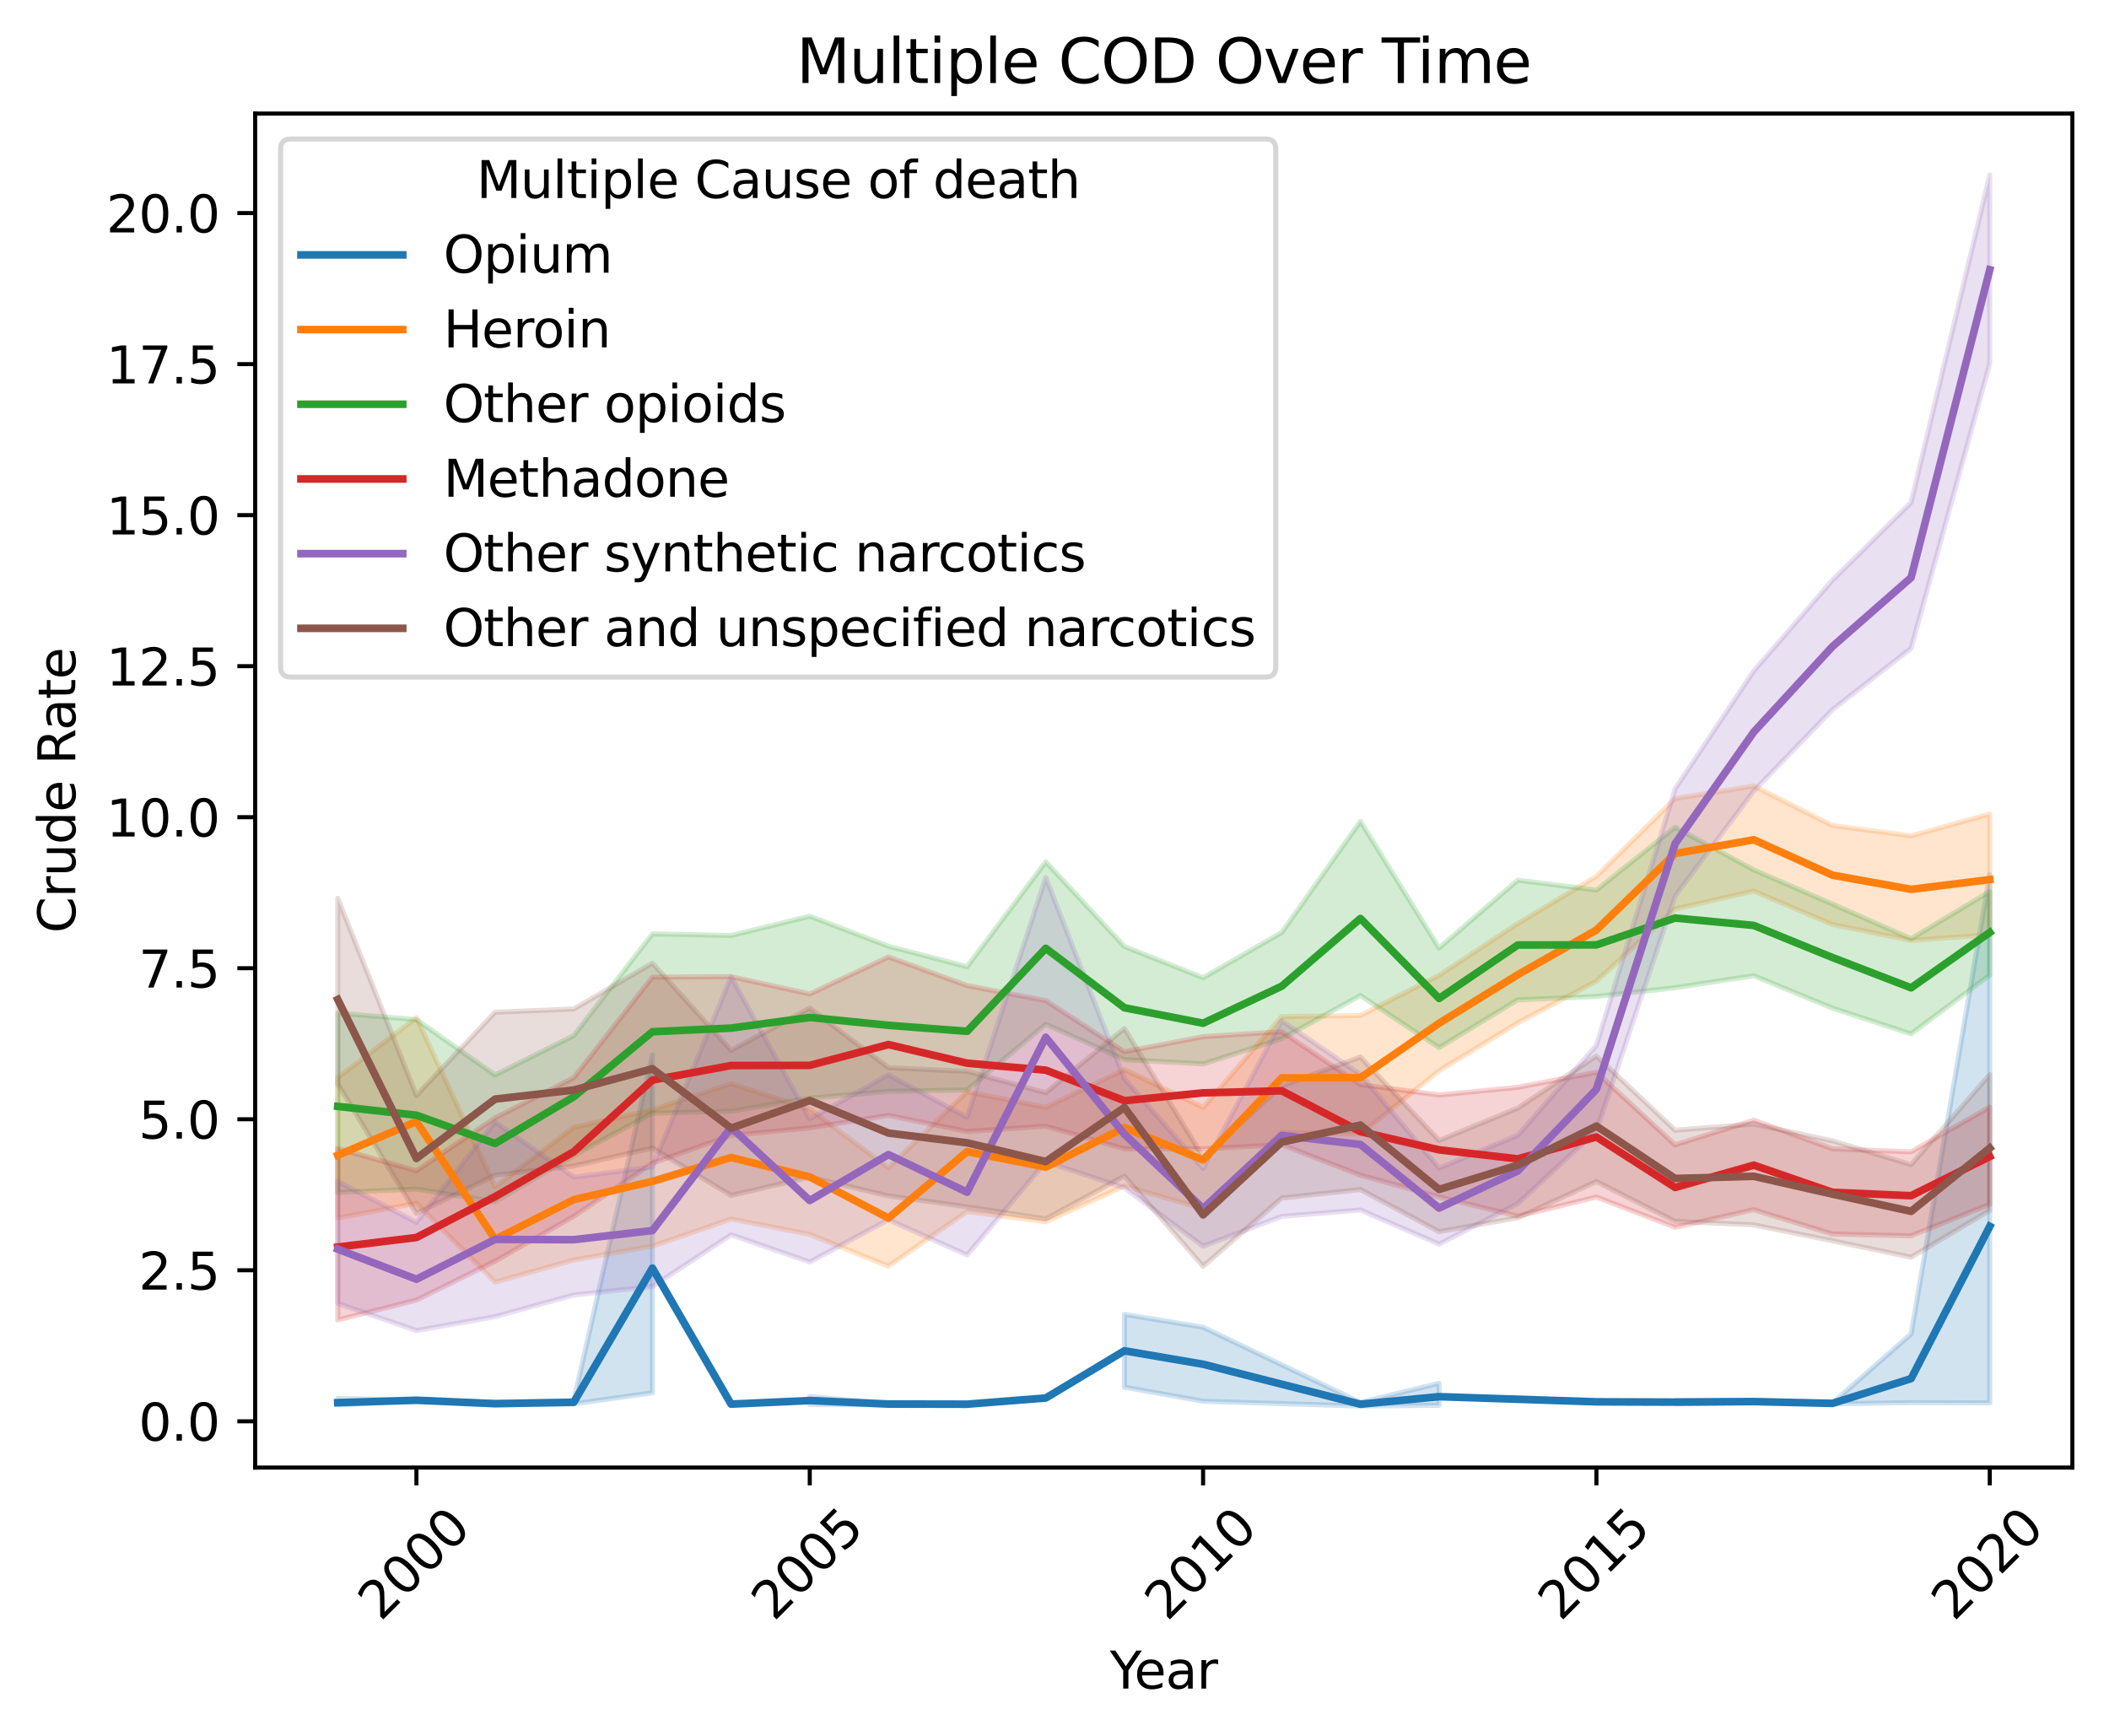 <?xml version="1.0" encoding="utf-8" standalone="no"?>
<!DOCTYPE svg PUBLIC "-//W3C//DTD SVG 1.1//EN"
  "http://www.w3.org/Graphics/SVG/1.1/DTD/svg11.dtd">
<svg xmlns:xlink="http://www.w3.org/1999/xlink" width="414.464pt" height="341.148pt" viewBox="0 0 414.464 341.148" xmlns="http://www.w3.org/2000/svg" version="1.1">
 <defs>
  <style type="text/css">*{stroke-linejoin: round; stroke-linecap: butt}</style>
 </defs>
 <g id="figure_1">
  <g id="patch_1">
   <path d="M 0 341.148 
L 414.464 341.148 
L 414.464 0 
L 0 0 
z
" style="fill: #ffffff"/>
  </g>
  <g id="axes_1">
   <g id="patch_2">
    <path d="M 50.144 288.43 
L 407.264 288.43 
L 407.264 22.318 
L 50.144 22.318 
z
" style="fill: #ffffff"/>
   </g>
   <g id="PolyCollection_1">
    <path d="M 66.376 274.853 
L 66.376 276.111 
L 81.836 275.26 
L 97.296 276.137 
L 112.756 275.906 
L 128.215 273.733 
L 128.215 207.361 
L 128.215 207.361 
L 112.756 275.284 
L 97.296 275.618 
L 81.836 275.142 
L 66.376 274.853 
z
" clip-path="url(#p8f91c2b05a)" style="fill: #1f77b4; fill-opacity: 0.2; stroke: #1f77b4; stroke-opacity: 0.2"/>
    <path d="M 159.135 274.48 
L 159.135 276.038 
L 174.595 276.105 
L 190.054 276.245 
L 190.054 275.755 
L 190.054 275.755 
L 174.595 275.81 
L 159.135 274.48 
z
" clip-path="url(#p8f91c2b05a)" style="fill: #1f77b4; fill-opacity: 0.2; stroke: #1f77b4; stroke-opacity: 0.2"/>
    <path d="M 220.974 258.325 
L 220.974 272.632 
L 236.434 275.393 
L 267.353 276.334 
L 282.813 276.181 
L 282.813 271.86 
L 282.813 271.86 
L 267.353 275.627 
L 236.434 260.853 
L 220.974 258.325 
z
" clip-path="url(#p8f91c2b05a)" style="fill: #1f77b4; fill-opacity: 0.2; stroke: #1f77b4; stroke-opacity: 0.2"/>
    <path d="M 329.192 275.217 
L 329.192 275.907 
L 344.652 275.616 
L 360.112 275.898 
L 375.571 275.668 
L 391.031 275.723 
L 391.031 171.868 
L 391.031 171.868 
L 375.571 262.185 
L 360.112 275.75 
L 344.652 275.317 
L 329.192 275.217 
z
" clip-path="url(#p8f91c2b05a)" style="fill: #1f77b4; fill-opacity: 0.2; stroke: #1f77b4; stroke-opacity: 0.2"/>
   </g>
   <g id="PolyCollection_2">
    <defs>
     <path id="mef9b013ebf" d="M 66.376 -129.357 
L 66.376 -101.763 
L 81.836 -104.667 
L 97.296 -89.165 
L 112.756 -93.523 
L 128.215 -96.242 
L 143.675 -101.575 
L 159.135 -98.558 
L 174.595 -92.29 
L 190.054 -103.045 
L 205.514 -101.025 
L 220.974 -108.063 
L 236.434 -103.579 
L 251.893 -118.545 
L 267.353 -118.268 
L 282.813 -130.712 
L 298.273 -140.105 
L 313.732 -148.323 
L 329.192 -162.503 
L 344.652 -166.021 
L 360.112 -159.455 
L 375.571 -156.331 
L 391.031 -157.433 
L 391.031 -181.165 
L 391.031 -181.165 
L 375.571 -176.869 
L 360.112 -178.901 
L 344.652 -186.673 
L 329.192 -184.197 
L 313.732 -168.923 
L 298.273 -159.632 
L 282.813 -149.478 
L 267.353 -141.571 
L 251.893 -141.345 
L 236.434 -123.495 
L 220.974 -130.945 
L 205.514 -123.524 
L 190.054 -126.567 
L 174.595 -111.605 
L 159.135 -123.164 
L 143.675 -128.169 
L 128.215 -123.012 
L 112.756 -119.586 
L 97.296 -107.895 
L 81.836 -141.136 
L 66.376 -129.357 
z
" style="stroke: #ff7f0e; stroke-opacity: 0.2"/>
    </defs>
    <g clip-path="url(#p8f91c2b05a)">
     <use xlink:href="#mef9b013ebf" x="0" y="341.148" style="fill: #ff7f0e; fill-opacity: 0.2; stroke: #ff7f0e; stroke-opacity: 0.2"/>
    </g>
   </g>
   <g id="PolyCollection_3">
    <defs>
     <path id="m962342585e" d="M 66.376 -142.031 
L 66.376 -106.779 
L 81.836 -107.467 
L 97.296 -104.956 
L 112.756 -114.064 
L 128.215 -122.374 
L 143.675 -122.762 
L 159.135 -125.309 
L 174.595 -126.666 
L 190.054 -126.925 
L 205.514 -139.849 
L 220.974 -132.898 
L 236.434 -132.05 
L 251.893 -137.005 
L 267.353 -145.495 
L 282.813 -135.244 
L 298.273 -144.648 
L 313.732 -145.301 
L 329.192 -147.027 
L 344.652 -149.389 
L 360.112 -143.022 
L 375.571 -137.948 
L 391.031 -149.518 
L 391.031 -165.932 
L 391.031 -165.932 
L 375.571 -156.656 
L 360.112 -163.474 
L 344.652 -170.192 
L 329.192 -178.571 
L 313.732 -166.218 
L 298.273 -168.159 
L 282.813 -154.825 
L 267.353 -179.715 
L 251.893 -157.878 
L 236.434 -148.99 
L 220.974 -155.123 
L 205.514 -171.76 
L 190.054 -151.159 
L 174.595 -155.18 
L 159.135 -161.082 
L 143.675 -157.284 
L 128.215 -157.612 
L 112.756 -137.622 
L 97.296 -129.885 
L 81.836 -140.759 
L 66.376 -142.031 
z
" style="stroke: #2ca02c; stroke-opacity: 0.2"/>
    </defs>
    <g clip-path="url(#p8f91c2b05a)">
     <use xlink:href="#m962342585e" x="0" y="341.148" style="fill: #2ca02c; fill-opacity: 0.2; stroke: #2ca02c; stroke-opacity: 0.2"/>
    </g>
   </g>
   <g id="PolyCollection_4">
    <defs>
     <path id="m66995da693" d="M 66.376 -115.422 
L 66.376 -81.729 
L 81.836 -85.634 
L 97.296 -93.286 
L 112.756 -102.103 
L 128.215 -112.547 
L 143.675 -117.994 
L 159.135 -119.479 
L 174.595 -121.939 
L 190.054 -118.772 
L 205.514 -119.814 
L 220.974 -115.365 
L 236.434 -115.35 
L 251.893 -116.172 
L 267.353 -110.179 
L 282.813 -105.916 
L 298.273 -102.114 
L 313.732 -105.888 
L 329.192 -99.938 
L 344.652 -103.391 
L 360.112 -98.607 
L 375.571 -98.268 
L 391.031 -104.471 
L 391.031 -123.563 
L 391.031 -123.563 
L 375.571 -114.763 
L 360.112 -115.366 
L 344.652 -120.998 
L 329.192 -116.141 
L 313.732 -130.408 
L 298.273 -127.447 
L 282.813 -125.939 
L 267.353 -127.982 
L 251.893 -138.38 
L 236.434 -137.406 
L 220.974 -134.437 
L 205.514 -144.477 
L 190.054 -147.446 
L 174.595 -153.067 
L 159.135 -145.801 
L 143.675 -149.196 
L 128.215 -149.107 
L 112.756 -129.333 
L 97.296 -121.43 
L 81.836 -111.035 
L 66.376 -115.422 
z
" style="stroke: #d62728; stroke-opacity: 0.2"/>
    </defs>
    <g clip-path="url(#p8f91c2b05a)">
     <use xlink:href="#m66995da693" x="0" y="341.148" style="fill: #d62728; fill-opacity: 0.2; stroke: #d62728; stroke-opacity: 0.2"/>
    </g>
   </g>
   <g id="PolyCollection_5">
    <defs>
     <path id="m318d7f84f6" d="M 66.376 -108.952 
L 66.376 -84.978 
L 81.836 -79.653 
L 97.296 -82.384 
L 112.756 -86.641 
L 128.215 -88.3 
L 143.675 -98.472 
L 159.135 -93.117 
L 174.595 -101.429 
L 190.054 -94.493 
L 205.514 -112.816 
L 220.974 -107.701 
L 236.434 -96.221 
L 251.893 -102.08 
L 267.353 -103.343 
L 282.813 -96.631 
L 298.273 -104.614 
L 313.732 -118.922 
L 329.192 -165.038 
L 344.652 -185.699 
L 360.112 -201.669 
L 375.571 -213.734 
L 391.031 -269.714 
L 391.031 -306.733 
L 391.031 -306.733 
L 375.571 -242.397 
L 360.112 -227.11 
L 344.652 -209.271 
L 329.192 -186.11 
L 313.732 -135.699 
L 298.273 -118.001 
L 282.813 -111.571 
L 267.353 -129.983 
L 251.893 -140.539 
L 236.434 -111.498 
L 220.974 -129.115 
L 205.514 -168.68 
L 190.054 -121.548 
L 174.595 -129.902 
L 159.135 -121.232 
L 143.675 -149.133 
L 128.215 -111.771 
L 112.756 -109.798 
L 97.296 -120.652 
L 81.836 -100.915 
L 66.376 -108.952 
z
" style="stroke: #9467bd; stroke-opacity: 0.2"/>
    </defs>
    <g clip-path="url(#p8f91c2b05a)">
     <use xlink:href="#m318d7f84f6" x="0" y="341.148" style="fill: #9467bd; fill-opacity: 0.2; stroke: #9467bd; stroke-opacity: 0.2"/>
    </g>
   </g>
   <g id="PolyCollection_6">
    <defs>
     <path id="mdd36dfa218" d="M 66.376 -164.598 
L 66.376 -128.099 
L 81.836 -102.673 
L 97.296 -110.195 
L 112.756 -111.993 
L 128.215 -115.528 
L 143.675 -106.209 
L 159.135 -109.816 
L 174.595 -106.113 
L 190.054 -103.963 
L 205.514 -101.591 
L 220.974 -110.012 
L 236.434 -92.268 
L 251.893 -105.698 
L 267.353 -107.365 
L 282.813 -99.093 
L 298.273 -101.811 
L 313.732 -108.931 
L 329.192 -101.106 
L 344.652 -100.414 
L 360.112 -97.282 
L 375.571 -94.057 
L 391.031 -103.263 
L 391.031 -129.949 
L 391.031 -129.949 
L 375.571 -112.254 
L 360.112 -116.938 
L 344.652 -120.219 
L 329.192 -119.028 
L 313.732 -133.583 
L 298.273 -123.363 
L 282.813 -117.008 
L 267.353 -133.404 
L 251.893 -127.716 
L 236.434 -113.76 
L 220.974 -139.001 
L 205.514 -126.383 
L 190.054 -130.585 
L 174.595 -131.302 
L 159.135 -143.017 
L 143.675 -134.705 
L 128.215 -151.85 
L 112.756 -142.845 
L 97.296 -142.211 
L 81.836 -125.854 
L 66.376 -164.598 
z
" style="stroke: #8c564b; stroke-opacity: 0.2"/>
    </defs>
    <g clip-path="url(#p8f91c2b05a)">
     <use xlink:href="#mdd36dfa218" x="0" y="341.148" style="fill: #8c564b; fill-opacity: 0.2; stroke: #8c564b; stroke-opacity: 0.2"/>
    </g>
   </g>
   <g id="matplotlib.axis_1">
    <g id="xtick_1">
     <g id="line2d_1">
      <defs>
       <path id="m4562f0ff97" d="M 0 0 
L 0 3.5 
" style="stroke: #000000; stroke-width: 0.8"/>
      </defs>
      <g>
       <use xlink:href="#m4562f0ff97" x="81.836" y="288.43" style="stroke: #000000; stroke-width: 0.8"/>
      </g>
     </g>
     <g id="text_1">
      <!-- 2000 -->
      <g transform="translate(74.789 318.799) rotate(-45) scale(0.1 -0.1)">
       <defs>
        <path id="DejaVuSans-32" d="M 1228 531 
L 3431 531 
L 3431 0 
L 469 0 
L 469 531 
Q 828 903 1448 1529 
Q 2069 2156 2228 2338 
Q 2531 2678 2651 2914 
Q 2772 3150 2772 3378 
Q 2772 3750 2511 3984 
Q 2250 4219 1831 4219 
Q 1534 4219 1204 4116 
Q 875 4013 500 3803 
L 500 4441 
Q 881 4594 1212 4672 
Q 1544 4750 1819 4750 
Q 2544 4750 2975 4387 
Q 3406 4025 3406 3419 
Q 3406 3131 3298 2873 
Q 3191 2616 2906 2266 
Q 2828 2175 2409 1742 
Q 1991 1309 1228 531 
z
" transform="scale(0.016)"/>
        <path id="DejaVuSans-30" d="M 2034 4250 
Q 1547 4250 1301 3770 
Q 1056 3291 1056 2328 
Q 1056 1369 1301 889 
Q 1547 409 2034 409 
Q 2525 409 2770 889 
Q 3016 1369 3016 2328 
Q 3016 3291 2770 3770 
Q 2525 4250 2034 4250 
z
M 2034 4750 
Q 2819 4750 3233 4129 
Q 3647 3509 3647 2328 
Q 3647 1150 3233 529 
Q 2819 -91 2034 -91 
Q 1250 -91 836 529 
Q 422 1150 422 2328 
Q 422 3509 836 4129 
Q 1250 4750 2034 4750 
z
" transform="scale(0.016)"/>
       </defs>
       <use xlink:href="#DejaVuSans-32"/>
       <use xlink:href="#DejaVuSans-30" x="63.623"/>
       <use xlink:href="#DejaVuSans-30" x="127.246"/>
       <use xlink:href="#DejaVuSans-30" x="190.869"/>
      </g>
     </g>
    </g>
    <g id="xtick_2">
     <g id="line2d_2">
      <g>
       <use xlink:href="#m4562f0ff97" x="159.135" y="288.43" style="stroke: #000000; stroke-width: 0.8"/>
      </g>
     </g>
     <g id="text_2">
      <!-- 2005 -->
      <g transform="translate(152.088 318.799) rotate(-45) scale(0.1 -0.1)">
       <defs>
        <path id="DejaVuSans-35" d="M 691 4666 
L 3169 4666 
L 3169 4134 
L 1269 4134 
L 1269 2991 
Q 1406 3038 1543 3061 
Q 1681 3084 1819 3084 
Q 2600 3084 3056 2656 
Q 3513 2228 3513 1497 
Q 3513 744 3044 326 
Q 2575 -91 1722 -91 
Q 1428 -91 1123 -41 
Q 819 9 494 109 
L 494 744 
Q 775 591 1075 516 
Q 1375 441 1709 441 
Q 2250 441 2565 725 
Q 2881 1009 2881 1497 
Q 2881 1984 2565 2268 
Q 2250 2553 1709 2553 
Q 1456 2553 1204 2497 
Q 953 2441 691 2322 
L 691 4666 
z
" transform="scale(0.016)"/>
       </defs>
       <use xlink:href="#DejaVuSans-32"/>
       <use xlink:href="#DejaVuSans-30" x="63.623"/>
       <use xlink:href="#DejaVuSans-30" x="127.246"/>
       <use xlink:href="#DejaVuSans-35" x="190.869"/>
      </g>
     </g>
    </g>
    <g id="xtick_3">
     <g id="line2d_3">
      <g>
       <use xlink:href="#m4562f0ff97" x="236.434" y="288.43" style="stroke: #000000; stroke-width: 0.8"/>
      </g>
     </g>
     <g id="text_3">
      <!-- 2010 -->
      <g transform="translate(229.387 318.799) rotate(-45) scale(0.1 -0.1)">
       <defs>
        <path id="DejaVuSans-31" d="M 794 531 
L 1825 531 
L 1825 4091 
L 703 3866 
L 703 4441 
L 1819 4666 
L 2450 4666 
L 2450 531 
L 3481 531 
L 3481 0 
L 794 0 
L 794 531 
z
" transform="scale(0.016)"/>
       </defs>
       <use xlink:href="#DejaVuSans-32"/>
       <use xlink:href="#DejaVuSans-30" x="63.623"/>
       <use xlink:href="#DejaVuSans-31" x="127.246"/>
       <use xlink:href="#DejaVuSans-30" x="190.869"/>
      </g>
     </g>
    </g>
    <g id="xtick_4">
     <g id="line2d_4">
      <g>
       <use xlink:href="#m4562f0ff97" x="313.732" y="288.43" style="stroke: #000000; stroke-width: 0.8"/>
      </g>
     </g>
     <g id="text_4">
      <!-- 2015 -->
      <g transform="translate(306.686 318.799) rotate(-45) scale(0.1 -0.1)">
       <use xlink:href="#DejaVuSans-32"/>
       <use xlink:href="#DejaVuSans-30" x="63.623"/>
       <use xlink:href="#DejaVuSans-31" x="127.246"/>
       <use xlink:href="#DejaVuSans-35" x="190.869"/>
      </g>
     </g>
    </g>
    <g id="xtick_5">
     <g id="line2d_5">
      <g>
       <use xlink:href="#m4562f0ff97" x="391.031" y="288.43" style="stroke: #000000; stroke-width: 0.8"/>
      </g>
     </g>
     <g id="text_5">
      <!-- 2020 -->
      <g transform="translate(383.984 318.799) rotate(-45) scale(0.1 -0.1)">
       <use xlink:href="#DejaVuSans-32"/>
       <use xlink:href="#DejaVuSans-30" x="63.623"/>
       <use xlink:href="#DejaVuSans-32" x="127.246"/>
       <use xlink:href="#DejaVuSans-30" x="190.869"/>
      </g>
     </g>
    </g>
    <g id="text_6">
     <!-- Year -->
     <g transform="translate(218.116 331.868) scale(0.1 -0.1)">
      <defs>
       <path id="DejaVuSans-59" d="M -13 4666 
L 666 4666 
L 1959 2747 
L 3244 4666 
L 3922 4666 
L 2272 2222 
L 2272 0 
L 1638 0 
L 1638 2222 
L -13 4666 
z
" transform="scale(0.016)"/>
       <path id="DejaVuSans-65" d="M 3597 1894 
L 3597 1613 
L 953 1613 
Q 991 1019 1311 708 
Q 1631 397 2203 397 
Q 2534 397 2845 478 
Q 3156 559 3463 722 
L 3463 178 
Q 3153 47 2828 -22 
Q 2503 -91 2169 -91 
Q 1331 -91 842 396 
Q 353 884 353 1716 
Q 353 2575 817 3079 
Q 1281 3584 2069 3584 
Q 2775 3584 3186 3129 
Q 3597 2675 3597 1894 
z
M 3022 2063 
Q 3016 2534 2758 2815 
Q 2500 3097 2075 3097 
Q 1594 3097 1305 2825 
Q 1016 2553 972 2059 
L 3022 2063 
z
" transform="scale(0.016)"/>
       <path id="DejaVuSans-61" d="M 2194 1759 
Q 1497 1759 1228 1600 
Q 959 1441 959 1056 
Q 959 750 1161 570 
Q 1363 391 1709 391 
Q 2188 391 2477 730 
Q 2766 1069 2766 1631 
L 2766 1759 
L 2194 1759 
z
M 3341 1997 
L 3341 0 
L 2766 0 
L 2766 531 
Q 2569 213 2275 61 
Q 1981 -91 1556 -91 
Q 1019 -91 701 211 
Q 384 513 384 1019 
Q 384 1609 779 1909 
Q 1175 2209 1959 2209 
L 2766 2209 
L 2766 2266 
Q 2766 2663 2505 2880 
Q 2244 3097 1772 3097 
Q 1472 3097 1187 3025 
Q 903 2953 641 2809 
L 641 3341 
Q 956 3463 1253 3523 
Q 1550 3584 1831 3584 
Q 2591 3584 2966 3190 
Q 3341 2797 3341 1997 
z
" transform="scale(0.016)"/>
       <path id="DejaVuSans-72" d="M 2631 2963 
Q 2534 3019 2420 3045 
Q 2306 3072 2169 3072 
Q 1681 3072 1420 2755 
Q 1159 2438 1159 1844 
L 1159 0 
L 581 0 
L 581 3500 
L 1159 3500 
L 1159 2956 
Q 1341 3275 1631 3429 
Q 1922 3584 2338 3584 
Q 2397 3584 2469 3576 
Q 2541 3569 2628 3553 
L 2631 2963 
z
" transform="scale(0.016)"/>
      </defs>
      <use xlink:href="#DejaVuSans-59"/>
      <use xlink:href="#DejaVuSans-65" x="47.834"/>
      <use xlink:href="#DejaVuSans-61" x="109.357"/>
      <use xlink:href="#DejaVuSans-72" x="170.637"/>
     </g>
    </g>
   </g>
   <g id="matplotlib.axis_2">
    <g id="ytick_1">
     <g id="line2d_6">
      <defs>
       <path id="ma93258ce25" d="M 0 0 
L -3.5 0 
" style="stroke: #000000; stroke-width: 0.8"/>
      </defs>
      <g>
       <use xlink:href="#ma93258ce25" x="50.144" y="279.336" style="stroke: #000000; stroke-width: 0.8"/>
      </g>
     </g>
     <g id="text_7">
      <!-- 0.0 -->
      <g transform="translate(27.241 283.135) scale(0.1 -0.1)">
       <defs>
        <path id="DejaVuSans-2e" d="M 684 794 
L 1344 794 
L 1344 0 
L 684 0 
L 684 794 
z
" transform="scale(0.016)"/>
       </defs>
       <use xlink:href="#DejaVuSans-30"/>
       <use xlink:href="#DejaVuSans-2e" x="63.623"/>
       <use xlink:href="#DejaVuSans-30" x="95.41"/>
      </g>
     </g>
    </g>
    <g id="ytick_2">
     <g id="line2d_7">
      <g>
       <use xlink:href="#ma93258ce25" x="50.144" y="249.654" style="stroke: #000000; stroke-width: 0.8"/>
      </g>
     </g>
     <g id="text_8">
      <!-- 2.5 -->
      <g transform="translate(27.241 253.453) scale(0.1 -0.1)">
       <use xlink:href="#DejaVuSans-32"/>
       <use xlink:href="#DejaVuSans-2e" x="63.623"/>
       <use xlink:href="#DejaVuSans-35" x="95.41"/>
      </g>
     </g>
    </g>
    <g id="ytick_3">
     <g id="line2d_8">
      <g>
       <use xlink:href="#ma93258ce25" x="50.144" y="219.972" style="stroke: #000000; stroke-width: 0.8"/>
      </g>
     </g>
     <g id="text_9">
      <!-- 5.0 -->
      <g transform="translate(27.241 223.771) scale(0.1 -0.1)">
       <use xlink:href="#DejaVuSans-35"/>
       <use xlink:href="#DejaVuSans-2e" x="63.623"/>
       <use xlink:href="#DejaVuSans-30" x="95.41"/>
      </g>
     </g>
    </g>
    <g id="ytick_4">
     <g id="line2d_9">
      <g>
       <use xlink:href="#ma93258ce25" x="50.144" y="190.29" style="stroke: #000000; stroke-width: 0.8"/>
      </g>
     </g>
     <g id="text_10">
      <!-- 7.5 -->
      <g transform="translate(27.241 194.089) scale(0.1 -0.1)">
       <defs>
        <path id="DejaVuSans-37" d="M 525 4666 
L 3525 4666 
L 3525 4397 
L 1831 0 
L 1172 0 
L 2766 4134 
L 525 4134 
L 525 4666 
z
" transform="scale(0.016)"/>
       </defs>
       <use xlink:href="#DejaVuSans-37"/>
       <use xlink:href="#DejaVuSans-2e" x="63.623"/>
       <use xlink:href="#DejaVuSans-35" x="95.41"/>
      </g>
     </g>
    </g>
    <g id="ytick_5">
     <g id="line2d_10">
      <g>
       <use xlink:href="#ma93258ce25" x="50.144" y="160.608" style="stroke: #000000; stroke-width: 0.8"/>
      </g>
     </g>
     <g id="text_11">
      <!-- 10.0 -->
      <g transform="translate(20.878 164.407) scale(0.1 -0.1)">
       <use xlink:href="#DejaVuSans-31"/>
       <use xlink:href="#DejaVuSans-30" x="63.623"/>
       <use xlink:href="#DejaVuSans-2e" x="127.246"/>
       <use xlink:href="#DejaVuSans-30" x="159.033"/>
      </g>
     </g>
    </g>
    <g id="ytick_6">
     <g id="line2d_11">
      <g>
       <use xlink:href="#ma93258ce25" x="50.144" y="130.925" style="stroke: #000000; stroke-width: 0.8"/>
      </g>
     </g>
     <g id="text_12">
      <!-- 12.5 -->
      <g transform="translate(20.878 134.725) scale(0.1 -0.1)">
       <use xlink:href="#DejaVuSans-31"/>
       <use xlink:href="#DejaVuSans-32" x="63.623"/>
       <use xlink:href="#DejaVuSans-2e" x="127.246"/>
       <use xlink:href="#DejaVuSans-35" x="159.033"/>
      </g>
     </g>
    </g>
    <g id="ytick_7">
     <g id="line2d_12">
      <g>
       <use xlink:href="#ma93258ce25" x="50.144" y="101.243" style="stroke: #000000; stroke-width: 0.8"/>
      </g>
     </g>
     <g id="text_13">
      <!-- 15.0 -->
      <g transform="translate(20.878 105.043) scale(0.1 -0.1)">
       <use xlink:href="#DejaVuSans-31"/>
       <use xlink:href="#DejaVuSans-35" x="63.623"/>
       <use xlink:href="#DejaVuSans-2e" x="127.246"/>
       <use xlink:href="#DejaVuSans-30" x="159.033"/>
      </g>
     </g>
    </g>
    <g id="ytick_8">
     <g id="line2d_13">
      <g>
       <use xlink:href="#ma93258ce25" x="50.144" y="71.561" style="stroke: #000000; stroke-width: 0.8"/>
      </g>
     </g>
     <g id="text_14">
      <!-- 17.5 -->
      <g transform="translate(20.878 75.36) scale(0.1 -0.1)">
       <use xlink:href="#DejaVuSans-31"/>
       <use xlink:href="#DejaVuSans-37" x="63.623"/>
       <use xlink:href="#DejaVuSans-2e" x="127.246"/>
       <use xlink:href="#DejaVuSans-35" x="159.033"/>
      </g>
     </g>
    </g>
    <g id="ytick_9">
     <g id="line2d_14">
      <g>
       <use xlink:href="#ma93258ce25" x="50.144" y="41.879" style="stroke: #000000; stroke-width: 0.8"/>
      </g>
     </g>
     <g id="text_15">
      <!-- 20.0 -->
      <g transform="translate(20.878 45.678) scale(0.1 -0.1)">
       <use xlink:href="#DejaVuSans-32"/>
       <use xlink:href="#DejaVuSans-30" x="63.623"/>
       <use xlink:href="#DejaVuSans-2e" x="127.246"/>
       <use xlink:href="#DejaVuSans-30" x="159.033"/>
      </g>
     </g>
    </g>
    <g id="text_16">
     <!-- Crude Rate -->
     <g transform="translate(14.798 183.392) rotate(-90) scale(0.1 -0.1)">
      <defs>
       <path id="DejaVuSans-43" d="M 4122 4306 
L 4122 3641 
Q 3803 3938 3442 4084 
Q 3081 4231 2675 4231 
Q 1875 4231 1450 3742 
Q 1025 3253 1025 2328 
Q 1025 1406 1450 917 
Q 1875 428 2675 428 
Q 3081 428 3442 575 
Q 3803 722 4122 1019 
L 4122 359 
Q 3791 134 3420 21 
Q 3050 -91 2638 -91 
Q 1578 -91 968 557 
Q 359 1206 359 2328 
Q 359 3453 968 4101 
Q 1578 4750 2638 4750 
Q 3056 4750 3426 4639 
Q 3797 4528 4122 4306 
z
" transform="scale(0.016)"/>
       <path id="DejaVuSans-75" d="M 544 1381 
L 544 3500 
L 1119 3500 
L 1119 1403 
Q 1119 906 1312 657 
Q 1506 409 1894 409 
Q 2359 409 2629 706 
Q 2900 1003 2900 1516 
L 2900 3500 
L 3475 3500 
L 3475 0 
L 2900 0 
L 2900 538 
Q 2691 219 2414 64 
Q 2138 -91 1772 -91 
Q 1169 -91 856 284 
Q 544 659 544 1381 
z
M 1991 3584 
L 1991 3584 
z
" transform="scale(0.016)"/>
       <path id="DejaVuSans-64" d="M 2906 2969 
L 2906 4863 
L 3481 4863 
L 3481 0 
L 2906 0 
L 2906 525 
Q 2725 213 2448 61 
Q 2172 -91 1784 -91 
Q 1150 -91 751 415 
Q 353 922 353 1747 
Q 353 2572 751 3078 
Q 1150 3584 1784 3584 
Q 2172 3584 2448 3432 
Q 2725 3281 2906 2969 
z
M 947 1747 
Q 947 1113 1208 752 
Q 1469 391 1925 391 
Q 2381 391 2643 752 
Q 2906 1113 2906 1747 
Q 2906 2381 2643 2742 
Q 2381 3103 1925 3103 
Q 1469 3103 1208 2742 
Q 947 2381 947 1747 
z
" transform="scale(0.016)"/>
       <path id="DejaVuSans-20" transform="scale(0.016)"/>
       <path id="DejaVuSans-52" d="M 2841 2188 
Q 3044 2119 3236 1894 
Q 3428 1669 3622 1275 
L 4263 0 
L 3584 0 
L 2988 1197 
Q 2756 1666 2539 1819 
Q 2322 1972 1947 1972 
L 1259 1972 
L 1259 0 
L 628 0 
L 628 4666 
L 2053 4666 
Q 2853 4666 3247 4331 
Q 3641 3997 3641 3322 
Q 3641 2881 3436 2590 
Q 3231 2300 2841 2188 
z
M 1259 4147 
L 1259 2491 
L 2053 2491 
Q 2509 2491 2742 2702 
Q 2975 2913 2975 3322 
Q 2975 3731 2742 3939 
Q 2509 4147 2053 4147 
L 1259 4147 
z
" transform="scale(0.016)"/>
       <path id="DejaVuSans-74" d="M 1172 4494 
L 1172 3500 
L 2356 3500 
L 2356 3053 
L 1172 3053 
L 1172 1153 
Q 1172 725 1289 603 
Q 1406 481 1766 481 
L 2356 481 
L 2356 0 
L 1766 0 
Q 1100 0 847 248 
Q 594 497 594 1153 
L 594 3053 
L 172 3053 
L 172 3500 
L 594 3500 
L 594 4494 
L 1172 4494 
z
" transform="scale(0.016)"/>
      </defs>
      <use xlink:href="#DejaVuSans-43"/>
      <use xlink:href="#DejaVuSans-72" x="69.824"/>
      <use xlink:href="#DejaVuSans-75" x="110.938"/>
      <use xlink:href="#DejaVuSans-64" x="174.316"/>
      <use xlink:href="#DejaVuSans-65" x="237.793"/>
      <use xlink:href="#DejaVuSans-20" x="299.316"/>
      <use xlink:href="#DejaVuSans-52" x="331.104"/>
      <use xlink:href="#DejaVuSans-61" x="398.336"/>
      <use xlink:href="#DejaVuSans-74" x="459.615"/>
      <use xlink:href="#DejaVuSans-65" x="498.824"/>
     </g>
    </g>
   </g>
   <g id="line2d_15">
    <path d="M 66.376 275.675 
L 81.836 275.201 
L 97.296 275.866 
L 112.756 275.595 
L 128.215 249.229 
L 143.675 275.96 
L 159.135 275.259 
L 174.595 275.944 
L 190.054 275.976 
L 205.514 274.76 
L 220.974 265.478 
L 236.434 268.123 
L 267.353 275.98 
L 282.813 274.496 
L 313.732 275.512 
L 329.192 275.565 
L 344.652 275.462 
L 360.112 275.812 
L 375.571 270.952 
L 391.031 241.024 
" clip-path="url(#p8f91c2b05a)" style="fill: none; stroke: #1f77b4; stroke-width: 1.5; stroke-linecap: square"/>
   </g>
   <g id="line2d_16">
    <path d="M 66.376 227.054 
L 81.836 220.426 
L 97.296 243.563 
L 112.756 235.767 
L 128.215 232.181 
L 143.675 227.49 
L 159.135 231.304 
L 174.595 239.398 
L 190.054 226.336 
L 205.514 229.385 
L 220.974 221.602 
L 236.434 227.973 
L 251.893 211.84 
L 267.353 211.817 
L 282.813 201.103 
L 298.273 191.563 
L 313.732 182.776 
L 329.192 167.748 
L 344.652 165.045 
L 360.112 172 
L 375.571 174.792 
L 391.031 172.867 
" clip-path="url(#p8f91c2b05a)" style="fill: none; stroke: #ff7f0e; stroke-width: 1.5; stroke-linecap: square"/>
   </g>
   <g id="line2d_17">
    <path d="M 66.376 217.445 
L 81.836 219.18 
L 97.296 224.74 
L 112.756 215.564 
L 128.215 202.775 
L 143.675 202.055 
L 159.135 199.962 
L 174.595 201.511 
L 190.054 202.689 
L 205.514 186.375 
L 220.974 198.061 
L 236.434 201.101 
L 251.893 193.82 
L 267.353 180.516 
L 282.813 196.227 
L 298.273 185.726 
L 313.732 185.705 
L 329.192 180.426 
L 344.652 181.883 
L 360.112 188.188 
L 375.571 194.144 
L 391.031 183.251 
" clip-path="url(#p8f91c2b05a)" style="fill: none; stroke: #2ca02c; stroke-width: 1.5; stroke-linecap: square"/>
   </g>
   <g id="line2d_18">
    <path d="M 66.376 245.089 
L 81.836 243.213 
L 97.296 235.177 
L 112.756 226.349 
L 128.215 212.279 
L 143.675 209.413 
L 159.135 209.385 
L 174.595 205.294 
L 190.054 208.958 
L 205.514 210.321 
L 220.974 216.326 
L 236.434 214.782 
L 251.893 214.388 
L 267.353 222.407 
L 282.813 225.983 
L 298.273 227.76 
L 313.732 223.452 
L 329.192 233.381 
L 344.652 228.994 
L 360.112 234.332 
L 375.571 234.995 
L 391.031 227.306 
" clip-path="url(#p8f91c2b05a)" style="fill: none; stroke: #d62728; stroke-width: 1.5; stroke-linecap: square"/>
   </g>
   <g id="line2d_19">
    <path d="M 66.376 245.507 
L 81.836 251.419 
L 97.296 243.588 
L 112.756 243.645 
L 128.215 241.846 
L 143.675 221.566 
L 159.135 235.941 
L 174.595 226.914 
L 190.054 234.305 
L 205.514 203.859 
L 220.974 222.919 
L 236.434 237.512 
L 251.893 223.141 
L 267.353 224.939 
L 282.813 237.425 
L 298.273 230.146 
L 313.732 214.078 
L 329.192 165.824 
L 344.652 143.867 
L 360.112 127.07 
L 375.571 113.515 
L 391.031 53.015 
" clip-path="url(#p8f91c2b05a)" style="fill: none; stroke: #9467bd; stroke-width: 1.5; stroke-linecap: square"/>
   </g>
   <g id="line2d_20">
    <path d="M 66.376 196.436 
L 81.836 227.683 
L 97.296 216.011 
L 112.756 214.23 
L 128.215 210.046 
L 143.675 221.719 
L 159.135 216.29 
L 174.595 222.691 
L 190.054 224.606 
L 205.514 228.288 
L 220.974 217.655 
L 236.434 238.763 
L 251.893 224.458 
L 267.353 221.119 
L 282.813 233.766 
L 298.273 228.995 
L 313.732 221.321 
L 329.192 231.611 
L 344.652 231.188 
L 360.112 234.689 
L 375.571 238.074 
L 391.031 225.642 
" clip-path="url(#p8f91c2b05a)" style="fill: none; stroke: #8c564b; stroke-width: 1.5; stroke-linecap: square"/>
   </g>
   <g id="line2d_21"/>
   <g id="line2d_22"/>
   <g id="line2d_23"/>
   <g id="line2d_24"/>
   <g id="line2d_25"/>
   <g id="line2d_26"/>
   <g id="patch_3">
    <path d="M 50.144 288.43 
L 50.144 22.318 
" style="fill: none; stroke: #000000; stroke-width: 0.8; stroke-linejoin: miter; stroke-linecap: square"/>
   </g>
   <g id="patch_4">
    <path d="M 407.264 288.43 
L 407.264 22.318 
" style="fill: none; stroke: #000000; stroke-width: 0.8; stroke-linejoin: miter; stroke-linecap: square"/>
   </g>
   <g id="patch_5">
    <path d="M 50.144 288.43 
L 407.264 288.43 
" style="fill: none; stroke: #000000; stroke-width: 0.8; stroke-linejoin: miter; stroke-linecap: square"/>
   </g>
   <g id="patch_6">
    <path d="M 50.144 22.318 
L 407.264 22.318 
" style="fill: none; stroke: #000000; stroke-width: 0.8; stroke-linejoin: miter; stroke-linecap: square"/>
   </g>
   <g id="text_17">
    <!-- Multiple COD Over Time -->
    <g transform="translate(156.504 16.318) scale(0.12 -0.12)">
     <defs>
      <path id="DejaVuSans-4d" d="M 628 4666 
L 1569 4666 
L 2759 1491 
L 3956 4666 
L 4897 4666 
L 4897 0 
L 4281 0 
L 4281 4097 
L 3078 897 
L 2444 897 
L 1241 4097 
L 1241 0 
L 628 0 
L 628 4666 
z
" transform="scale(0.016)"/>
      <path id="DejaVuSans-6c" d="M 603 4863 
L 1178 4863 
L 1178 0 
L 603 0 
L 603 4863 
z
" transform="scale(0.016)"/>
      <path id="DejaVuSans-69" d="M 603 3500 
L 1178 3500 
L 1178 0 
L 603 0 
L 603 3500 
z
M 603 4863 
L 1178 4863 
L 1178 4134 
L 603 4134 
L 603 4863 
z
" transform="scale(0.016)"/>
      <path id="DejaVuSans-70" d="M 1159 525 
L 1159 -1331 
L 581 -1331 
L 581 3500 
L 1159 3500 
L 1159 2969 
Q 1341 3281 1617 3432 
Q 1894 3584 2278 3584 
Q 2916 3584 3314 3078 
Q 3713 2572 3713 1747 
Q 3713 922 3314 415 
Q 2916 -91 2278 -91 
Q 1894 -91 1617 61 
Q 1341 213 1159 525 
z
M 3116 1747 
Q 3116 2381 2855 2742 
Q 2594 3103 2138 3103 
Q 1681 3103 1420 2742 
Q 1159 2381 1159 1747 
Q 1159 1113 1420 752 
Q 1681 391 2138 391 
Q 2594 391 2855 752 
Q 3116 1113 3116 1747 
z
" transform="scale(0.016)"/>
      <path id="DejaVuSans-4f" d="M 2522 4238 
Q 1834 4238 1429 3725 
Q 1025 3213 1025 2328 
Q 1025 1447 1429 934 
Q 1834 422 2522 422 
Q 3209 422 3611 934 
Q 4013 1447 4013 2328 
Q 4013 3213 3611 3725 
Q 3209 4238 2522 4238 
z
M 2522 4750 
Q 3503 4750 4090 4092 
Q 4678 3434 4678 2328 
Q 4678 1225 4090 567 
Q 3503 -91 2522 -91 
Q 1538 -91 948 565 
Q 359 1222 359 2328 
Q 359 3434 948 4092 
Q 1538 4750 2522 4750 
z
" transform="scale(0.016)"/>
      <path id="DejaVuSans-44" d="M 1259 4147 
L 1259 519 
L 2022 519 
Q 2988 519 3436 956 
Q 3884 1394 3884 2338 
Q 3884 3275 3436 3711 
Q 2988 4147 2022 4147 
L 1259 4147 
z
M 628 4666 
L 1925 4666 
Q 3281 4666 3915 4102 
Q 4550 3538 4550 2338 
Q 4550 1131 3912 565 
Q 3275 0 1925 0 
L 628 0 
L 628 4666 
z
" transform="scale(0.016)"/>
      <path id="DejaVuSans-76" d="M 191 3500 
L 800 3500 
L 1894 563 
L 2988 3500 
L 3597 3500 
L 2284 0 
L 1503 0 
L 191 3500 
z
" transform="scale(0.016)"/>
      <path id="DejaVuSans-54" d="M -19 4666 
L 3928 4666 
L 3928 4134 
L 2272 4134 
L 2272 0 
L 1638 0 
L 1638 4134 
L -19 4134 
L -19 4666 
z
" transform="scale(0.016)"/>
      <path id="DejaVuSans-6d" d="M 3328 2828 
Q 3544 3216 3844 3400 
Q 4144 3584 4550 3584 
Q 5097 3584 5394 3201 
Q 5691 2819 5691 2113 
L 5691 0 
L 5113 0 
L 5113 2094 
Q 5113 2597 4934 2840 
Q 4756 3084 4391 3084 
Q 3944 3084 3684 2787 
Q 3425 2491 3425 1978 
L 3425 0 
L 2847 0 
L 2847 2094 
Q 2847 2600 2669 2842 
Q 2491 3084 2119 3084 
Q 1678 3084 1418 2786 
Q 1159 2488 1159 1978 
L 1159 0 
L 581 0 
L 581 3500 
L 1159 3500 
L 1159 2956 
Q 1356 3278 1631 3431 
Q 1906 3584 2284 3584 
Q 2666 3584 2933 3390 
Q 3200 3197 3328 2828 
z
" transform="scale(0.016)"/>
     </defs>
     <use xlink:href="#DejaVuSans-4d"/>
     <use xlink:href="#DejaVuSans-75" x="86.279"/>
     <use xlink:href="#DejaVuSans-6c" x="149.658"/>
     <use xlink:href="#DejaVuSans-74" x="177.441"/>
     <use xlink:href="#DejaVuSans-69" x="216.65"/>
     <use xlink:href="#DejaVuSans-70" x="244.434"/>
     <use xlink:href="#DejaVuSans-6c" x="307.91"/>
     <use xlink:href="#DejaVuSans-65" x="335.693"/>
     <use xlink:href="#DejaVuSans-20" x="397.217"/>
     <use xlink:href="#DejaVuSans-43" x="429.004"/>
     <use xlink:href="#DejaVuSans-4f" x="498.828"/>
     <use xlink:href="#DejaVuSans-44" x="577.539"/>
     <use xlink:href="#DejaVuSans-20" x="654.541"/>
     <use xlink:href="#DejaVuSans-4f" x="686.328"/>
     <use xlink:href="#DejaVuSans-76" x="765.039"/>
     <use xlink:href="#DejaVuSans-65" x="824.219"/>
     <use xlink:href="#DejaVuSans-72" x="885.742"/>
     <use xlink:href="#DejaVuSans-20" x="926.855"/>
     <use xlink:href="#DejaVuSans-54" x="958.643"/>
     <use xlink:href="#DejaVuSans-69" x="1016.602"/>
     <use xlink:href="#DejaVuSans-6d" x="1044.385"/>
     <use xlink:href="#DejaVuSans-65" x="1141.797"/>
    </g>
   </g>
   <g id="legend_1">
    <g id="patch_7">
     <path d="M 57.144 133.065 
L 248.723 133.065 
Q 250.723 133.065 250.723 131.065 
L 250.723 29.318 
Q 250.723 27.318 248.723 27.318 
L 57.144 27.318 
Q 55.144 27.318 55.144 29.318 
L 55.144 131.065 
Q 55.144 133.065 57.144 133.065 
z
" style="fill: #ffffff; opacity: 0.8; stroke: #cccccc; stroke-linejoin: miter"/>
    </g>
    <g id="text_18">
     <!-- Multiple Cause of death -->
     <g transform="translate(93.637 38.917) scale(0.1 -0.1)">
      <defs>
       <path id="DejaVuSans-73" d="M 2834 3397 
L 2834 2853 
Q 2591 2978 2328 3040 
Q 2066 3103 1784 3103 
Q 1356 3103 1142 2972 
Q 928 2841 928 2578 
Q 928 2378 1081 2264 
Q 1234 2150 1697 2047 
L 1894 2003 
Q 2506 1872 2764 1633 
Q 3022 1394 3022 966 
Q 3022 478 2636 193 
Q 2250 -91 1575 -91 
Q 1294 -91 989 -36 
Q 684 19 347 128 
L 347 722 
Q 666 556 975 473 
Q 1284 391 1588 391 
Q 1994 391 2212 530 
Q 2431 669 2431 922 
Q 2431 1156 2273 1281 
Q 2116 1406 1581 1522 
L 1381 1569 
Q 847 1681 609 1914 
Q 372 2147 372 2553 
Q 372 3047 722 3315 
Q 1072 3584 1716 3584 
Q 2034 3584 2315 3537 
Q 2597 3491 2834 3397 
z
" transform="scale(0.016)"/>
       <path id="DejaVuSans-6f" d="M 1959 3097 
Q 1497 3097 1228 2736 
Q 959 2375 959 1747 
Q 959 1119 1226 758 
Q 1494 397 1959 397 
Q 2419 397 2687 759 
Q 2956 1122 2956 1747 
Q 2956 2369 2687 2733 
Q 2419 3097 1959 3097 
z
M 1959 3584 
Q 2709 3584 3137 3096 
Q 3566 2609 3566 1747 
Q 3566 888 3137 398 
Q 2709 -91 1959 -91 
Q 1206 -91 779 398 
Q 353 888 353 1747 
Q 353 2609 779 3096 
Q 1206 3584 1959 3584 
z
" transform="scale(0.016)"/>
       <path id="DejaVuSans-66" d="M 2375 4863 
L 2375 4384 
L 1825 4384 
Q 1516 4384 1395 4259 
Q 1275 4134 1275 3809 
L 1275 3500 
L 2222 3500 
L 2222 3053 
L 1275 3053 
L 1275 0 
L 697 0 
L 697 3053 
L 147 3053 
L 147 3500 
L 697 3500 
L 697 3744 
Q 697 4328 969 4595 
Q 1241 4863 1831 4863 
L 2375 4863 
z
" transform="scale(0.016)"/>
       <path id="DejaVuSans-68" d="M 3513 2113 
L 3513 0 
L 2938 0 
L 2938 2094 
Q 2938 2591 2744 2837 
Q 2550 3084 2163 3084 
Q 1697 3084 1428 2787 
Q 1159 2491 1159 1978 
L 1159 0 
L 581 0 
L 581 4863 
L 1159 4863 
L 1159 2956 
Q 1366 3272 1645 3428 
Q 1925 3584 2291 3584 
Q 2894 3584 3203 3211 
Q 3513 2838 3513 2113 
z
" transform="scale(0.016)"/>
      </defs>
      <use xlink:href="#DejaVuSans-4d"/>
      <use xlink:href="#DejaVuSans-75" x="86.279"/>
      <use xlink:href="#DejaVuSans-6c" x="149.658"/>
      <use xlink:href="#DejaVuSans-74" x="177.441"/>
      <use xlink:href="#DejaVuSans-69" x="216.65"/>
      <use xlink:href="#DejaVuSans-70" x="244.434"/>
      <use xlink:href="#DejaVuSans-6c" x="307.91"/>
      <use xlink:href="#DejaVuSans-65" x="335.693"/>
      <use xlink:href="#DejaVuSans-20" x="397.217"/>
      <use xlink:href="#DejaVuSans-43" x="429.004"/>
      <use xlink:href="#DejaVuSans-61" x="498.828"/>
      <use xlink:href="#DejaVuSans-75" x="560.107"/>
      <use xlink:href="#DejaVuSans-73" x="623.486"/>
      <use xlink:href="#DejaVuSans-65" x="675.586"/>
      <use xlink:href="#DejaVuSans-20" x="737.109"/>
      <use xlink:href="#DejaVuSans-6f" x="768.896"/>
      <use xlink:href="#DejaVuSans-66" x="830.078"/>
      <use xlink:href="#DejaVuSans-20" x="865.283"/>
      <use xlink:href="#DejaVuSans-64" x="897.07"/>
      <use xlink:href="#DejaVuSans-65" x="960.547"/>
      <use xlink:href="#DejaVuSans-61" x="1022.07"/>
      <use xlink:href="#DejaVuSans-74" x="1083.35"/>
      <use xlink:href="#DejaVuSans-68" x="1122.559"/>
     </g>
    </g>
    <g id="line2d_27">
     <path d="M 59.144 50.095 
L 69.144 50.095 
L 79.144 50.095 
" style="fill: none; stroke: #1f77b4; stroke-width: 1.5; stroke-linecap: square"/>
    </g>
    <g id="text_19">
     <!-- Opium -->
     <g transform="translate(87.144 53.595) scale(0.1 -0.1)">
      <use xlink:href="#DejaVuSans-4f"/>
      <use xlink:href="#DejaVuSans-70" x="78.711"/>
      <use xlink:href="#DejaVuSans-69" x="142.188"/>
      <use xlink:href="#DejaVuSans-75" x="169.971"/>
      <use xlink:href="#DejaVuSans-6d" x="233.35"/>
     </g>
    </g>
    <g id="line2d_28">
     <path d="M 59.144 64.773 
L 69.144 64.773 
L 79.144 64.773 
" style="fill: none; stroke: #ff7f0e; stroke-width: 1.5; stroke-linecap: square"/>
    </g>
    <g id="text_20">
     <!-- Heroin -->
     <g transform="translate(87.144 68.273) scale(0.1 -0.1)">
      <defs>
       <path id="DejaVuSans-48" d="M 628 4666 
L 1259 4666 
L 1259 2753 
L 3553 2753 
L 3553 4666 
L 4184 4666 
L 4184 0 
L 3553 0 
L 3553 2222 
L 1259 2222 
L 1259 0 
L 628 0 
L 628 4666 
z
" transform="scale(0.016)"/>
       <path id="DejaVuSans-6e" d="M 3513 2113 
L 3513 0 
L 2938 0 
L 2938 2094 
Q 2938 2591 2744 2837 
Q 2550 3084 2163 3084 
Q 1697 3084 1428 2787 
Q 1159 2491 1159 1978 
L 1159 0 
L 581 0 
L 581 3500 
L 1159 3500 
L 1159 2956 
Q 1366 3272 1645 3428 
Q 1925 3584 2291 3584 
Q 2894 3584 3203 3211 
Q 3513 2838 3513 2113 
z
" transform="scale(0.016)"/>
      </defs>
      <use xlink:href="#DejaVuSans-48"/>
      <use xlink:href="#DejaVuSans-65" x="75.195"/>
      <use xlink:href="#DejaVuSans-72" x="136.719"/>
      <use xlink:href="#DejaVuSans-6f" x="175.582"/>
      <use xlink:href="#DejaVuSans-69" x="236.764"/>
      <use xlink:href="#DejaVuSans-6e" x="264.547"/>
     </g>
    </g>
    <g id="line2d_29">
     <path d="M 59.144 79.451 
L 69.144 79.451 
L 79.144 79.451 
" style="fill: none; stroke: #2ca02c; stroke-width: 1.5; stroke-linecap: square"/>
    </g>
    <g id="text_21">
     <!-- Other opioids -->
     <g transform="translate(87.144 82.951) scale(0.1 -0.1)">
      <use xlink:href="#DejaVuSans-4f"/>
      <use xlink:href="#DejaVuSans-74" x="78.711"/>
      <use xlink:href="#DejaVuSans-68" x="117.92"/>
      <use xlink:href="#DejaVuSans-65" x="181.299"/>
      <use xlink:href="#DejaVuSans-72" x="242.822"/>
      <use xlink:href="#DejaVuSans-20" x="283.936"/>
      <use xlink:href="#DejaVuSans-6f" x="315.723"/>
      <use xlink:href="#DejaVuSans-70" x="376.904"/>
      <use xlink:href="#DejaVuSans-69" x="440.381"/>
      <use xlink:href="#DejaVuSans-6f" x="468.164"/>
      <use xlink:href="#DejaVuSans-69" x="529.346"/>
      <use xlink:href="#DejaVuSans-64" x="557.129"/>
      <use xlink:href="#DejaVuSans-73" x="620.605"/>
     </g>
    </g>
    <g id="line2d_30">
     <path d="M 59.144 94.129 
L 69.144 94.129 
L 79.144 94.129 
" style="fill: none; stroke: #d62728; stroke-width: 1.5; stroke-linecap: square"/>
    </g>
    <g id="text_22">
     <!-- Methadone -->
     <g transform="translate(87.144 97.629) scale(0.1 -0.1)">
      <use xlink:href="#DejaVuSans-4d"/>
      <use xlink:href="#DejaVuSans-65" x="86.279"/>
      <use xlink:href="#DejaVuSans-74" x="147.803"/>
      <use xlink:href="#DejaVuSans-68" x="187.012"/>
      <use xlink:href="#DejaVuSans-61" x="250.391"/>
      <use xlink:href="#DejaVuSans-64" x="311.67"/>
      <use xlink:href="#DejaVuSans-6f" x="375.146"/>
      <use xlink:href="#DejaVuSans-6e" x="436.328"/>
      <use xlink:href="#DejaVuSans-65" x="499.707"/>
     </g>
    </g>
    <g id="line2d_31">
     <path d="M 59.144 108.807 
L 69.144 108.807 
L 79.144 108.807 
" style="fill: none; stroke: #9467bd; stroke-width: 1.5; stroke-linecap: square"/>
    </g>
    <g id="text_23">
     <!-- Other synthetic narcotics -->
     <g transform="translate(87.144 112.307) scale(0.1 -0.1)">
      <defs>
       <path id="DejaVuSans-79" d="M 2059 -325 
Q 1816 -950 1584 -1140 
Q 1353 -1331 966 -1331 
L 506 -1331 
L 506 -850 
L 844 -850 
Q 1081 -850 1212 -737 
Q 1344 -625 1503 -206 
L 1606 56 
L 191 3500 
L 800 3500 
L 1894 763 
L 2988 3500 
L 3597 3500 
L 2059 -325 
z
" transform="scale(0.016)"/>
       <path id="DejaVuSans-63" d="M 3122 3366 
L 3122 2828 
Q 2878 2963 2633 3030 
Q 2388 3097 2138 3097 
Q 1578 3097 1268 2742 
Q 959 2388 959 1747 
Q 959 1106 1268 751 
Q 1578 397 2138 397 
Q 2388 397 2633 464 
Q 2878 531 3122 666 
L 3122 134 
Q 2881 22 2623 -34 
Q 2366 -91 2075 -91 
Q 1284 -91 818 406 
Q 353 903 353 1747 
Q 353 2603 823 3093 
Q 1294 3584 2113 3584 
Q 2378 3584 2631 3529 
Q 2884 3475 3122 3366 
z
" transform="scale(0.016)"/>
      </defs>
      <use xlink:href="#DejaVuSans-4f"/>
      <use xlink:href="#DejaVuSans-74" x="78.711"/>
      <use xlink:href="#DejaVuSans-68" x="117.92"/>
      <use xlink:href="#DejaVuSans-65" x="181.299"/>
      <use xlink:href="#DejaVuSans-72" x="242.822"/>
      <use xlink:href="#DejaVuSans-20" x="283.936"/>
      <use xlink:href="#DejaVuSans-73" x="315.723"/>
      <use xlink:href="#DejaVuSans-79" x="367.822"/>
      <use xlink:href="#DejaVuSans-6e" x="427.002"/>
      <use xlink:href="#DejaVuSans-74" x="490.381"/>
      <use xlink:href="#DejaVuSans-68" x="529.59"/>
      <use xlink:href="#DejaVuSans-65" x="592.969"/>
      <use xlink:href="#DejaVuSans-74" x="654.492"/>
      <use xlink:href="#DejaVuSans-69" x="693.701"/>
      <use xlink:href="#DejaVuSans-63" x="721.484"/>
      <use xlink:href="#DejaVuSans-20" x="776.465"/>
      <use xlink:href="#DejaVuSans-6e" x="808.252"/>
      <use xlink:href="#DejaVuSans-61" x="871.631"/>
      <use xlink:href="#DejaVuSans-72" x="932.91"/>
      <use xlink:href="#DejaVuSans-63" x="971.773"/>
      <use xlink:href="#DejaVuSans-6f" x="1026.754"/>
      <use xlink:href="#DejaVuSans-74" x="1087.936"/>
      <use xlink:href="#DejaVuSans-69" x="1127.145"/>
      <use xlink:href="#DejaVuSans-63" x="1154.928"/>
      <use xlink:href="#DejaVuSans-73" x="1209.908"/>
     </g>
    </g>
    <g id="line2d_32">
     <path d="M 59.144 123.485 
L 69.144 123.485 
L 79.144 123.485 
" style="fill: none; stroke: #8c564b; stroke-width: 1.5; stroke-linecap: square"/>
    </g>
    <g id="text_24">
     <!-- Other and unspecified narcotics -->
     <g transform="translate(87.144 126.985) scale(0.1 -0.1)">
      <use xlink:href="#DejaVuSans-4f"/>
      <use xlink:href="#DejaVuSans-74" x="78.711"/>
      <use xlink:href="#DejaVuSans-68" x="117.92"/>
      <use xlink:href="#DejaVuSans-65" x="181.299"/>
      <use xlink:href="#DejaVuSans-72" x="242.822"/>
      <use xlink:href="#DejaVuSans-20" x="283.936"/>
      <use xlink:href="#DejaVuSans-61" x="315.723"/>
      <use xlink:href="#DejaVuSans-6e" x="377.002"/>
      <use xlink:href="#DejaVuSans-64" x="440.381"/>
      <use xlink:href="#DejaVuSans-20" x="503.857"/>
      <use xlink:href="#DejaVuSans-75" x="535.645"/>
      <use xlink:href="#DejaVuSans-6e" x="599.023"/>
      <use xlink:href="#DejaVuSans-73" x="662.402"/>
      <use xlink:href="#DejaVuSans-70" x="714.502"/>
      <use xlink:href="#DejaVuSans-65" x="777.979"/>
      <use xlink:href="#DejaVuSans-63" x="839.502"/>
      <use xlink:href="#DejaVuSans-69" x="894.482"/>
      <use xlink:href="#DejaVuSans-66" x="922.266"/>
      <use xlink:href="#DejaVuSans-69" x="957.471"/>
      <use xlink:href="#DejaVuSans-65" x="985.254"/>
      <use xlink:href="#DejaVuSans-64" x="1046.777"/>
      <use xlink:href="#DejaVuSans-20" x="1110.254"/>
      <use xlink:href="#DejaVuSans-6e" x="1142.041"/>
      <use xlink:href="#DejaVuSans-61" x="1205.42"/>
      <use xlink:href="#DejaVuSans-72" x="1266.699"/>
      <use xlink:href="#DejaVuSans-63" x="1305.562"/>
      <use xlink:href="#DejaVuSans-6f" x="1360.543"/>
      <use xlink:href="#DejaVuSans-74" x="1421.725"/>
      <use xlink:href="#DejaVuSans-69" x="1460.934"/>
      <use xlink:href="#DejaVuSans-63" x="1488.717"/>
      <use xlink:href="#DejaVuSans-73" x="1543.697"/>
     </g>
    </g>
   </g>
  </g>
 </g>
 <defs>
  <clipPath id="p8f91c2b05a">
   <rect x="50.144" y="22.318" width="357.12" height="266.112"/>
  </clipPath>
 </defs>
</svg>
